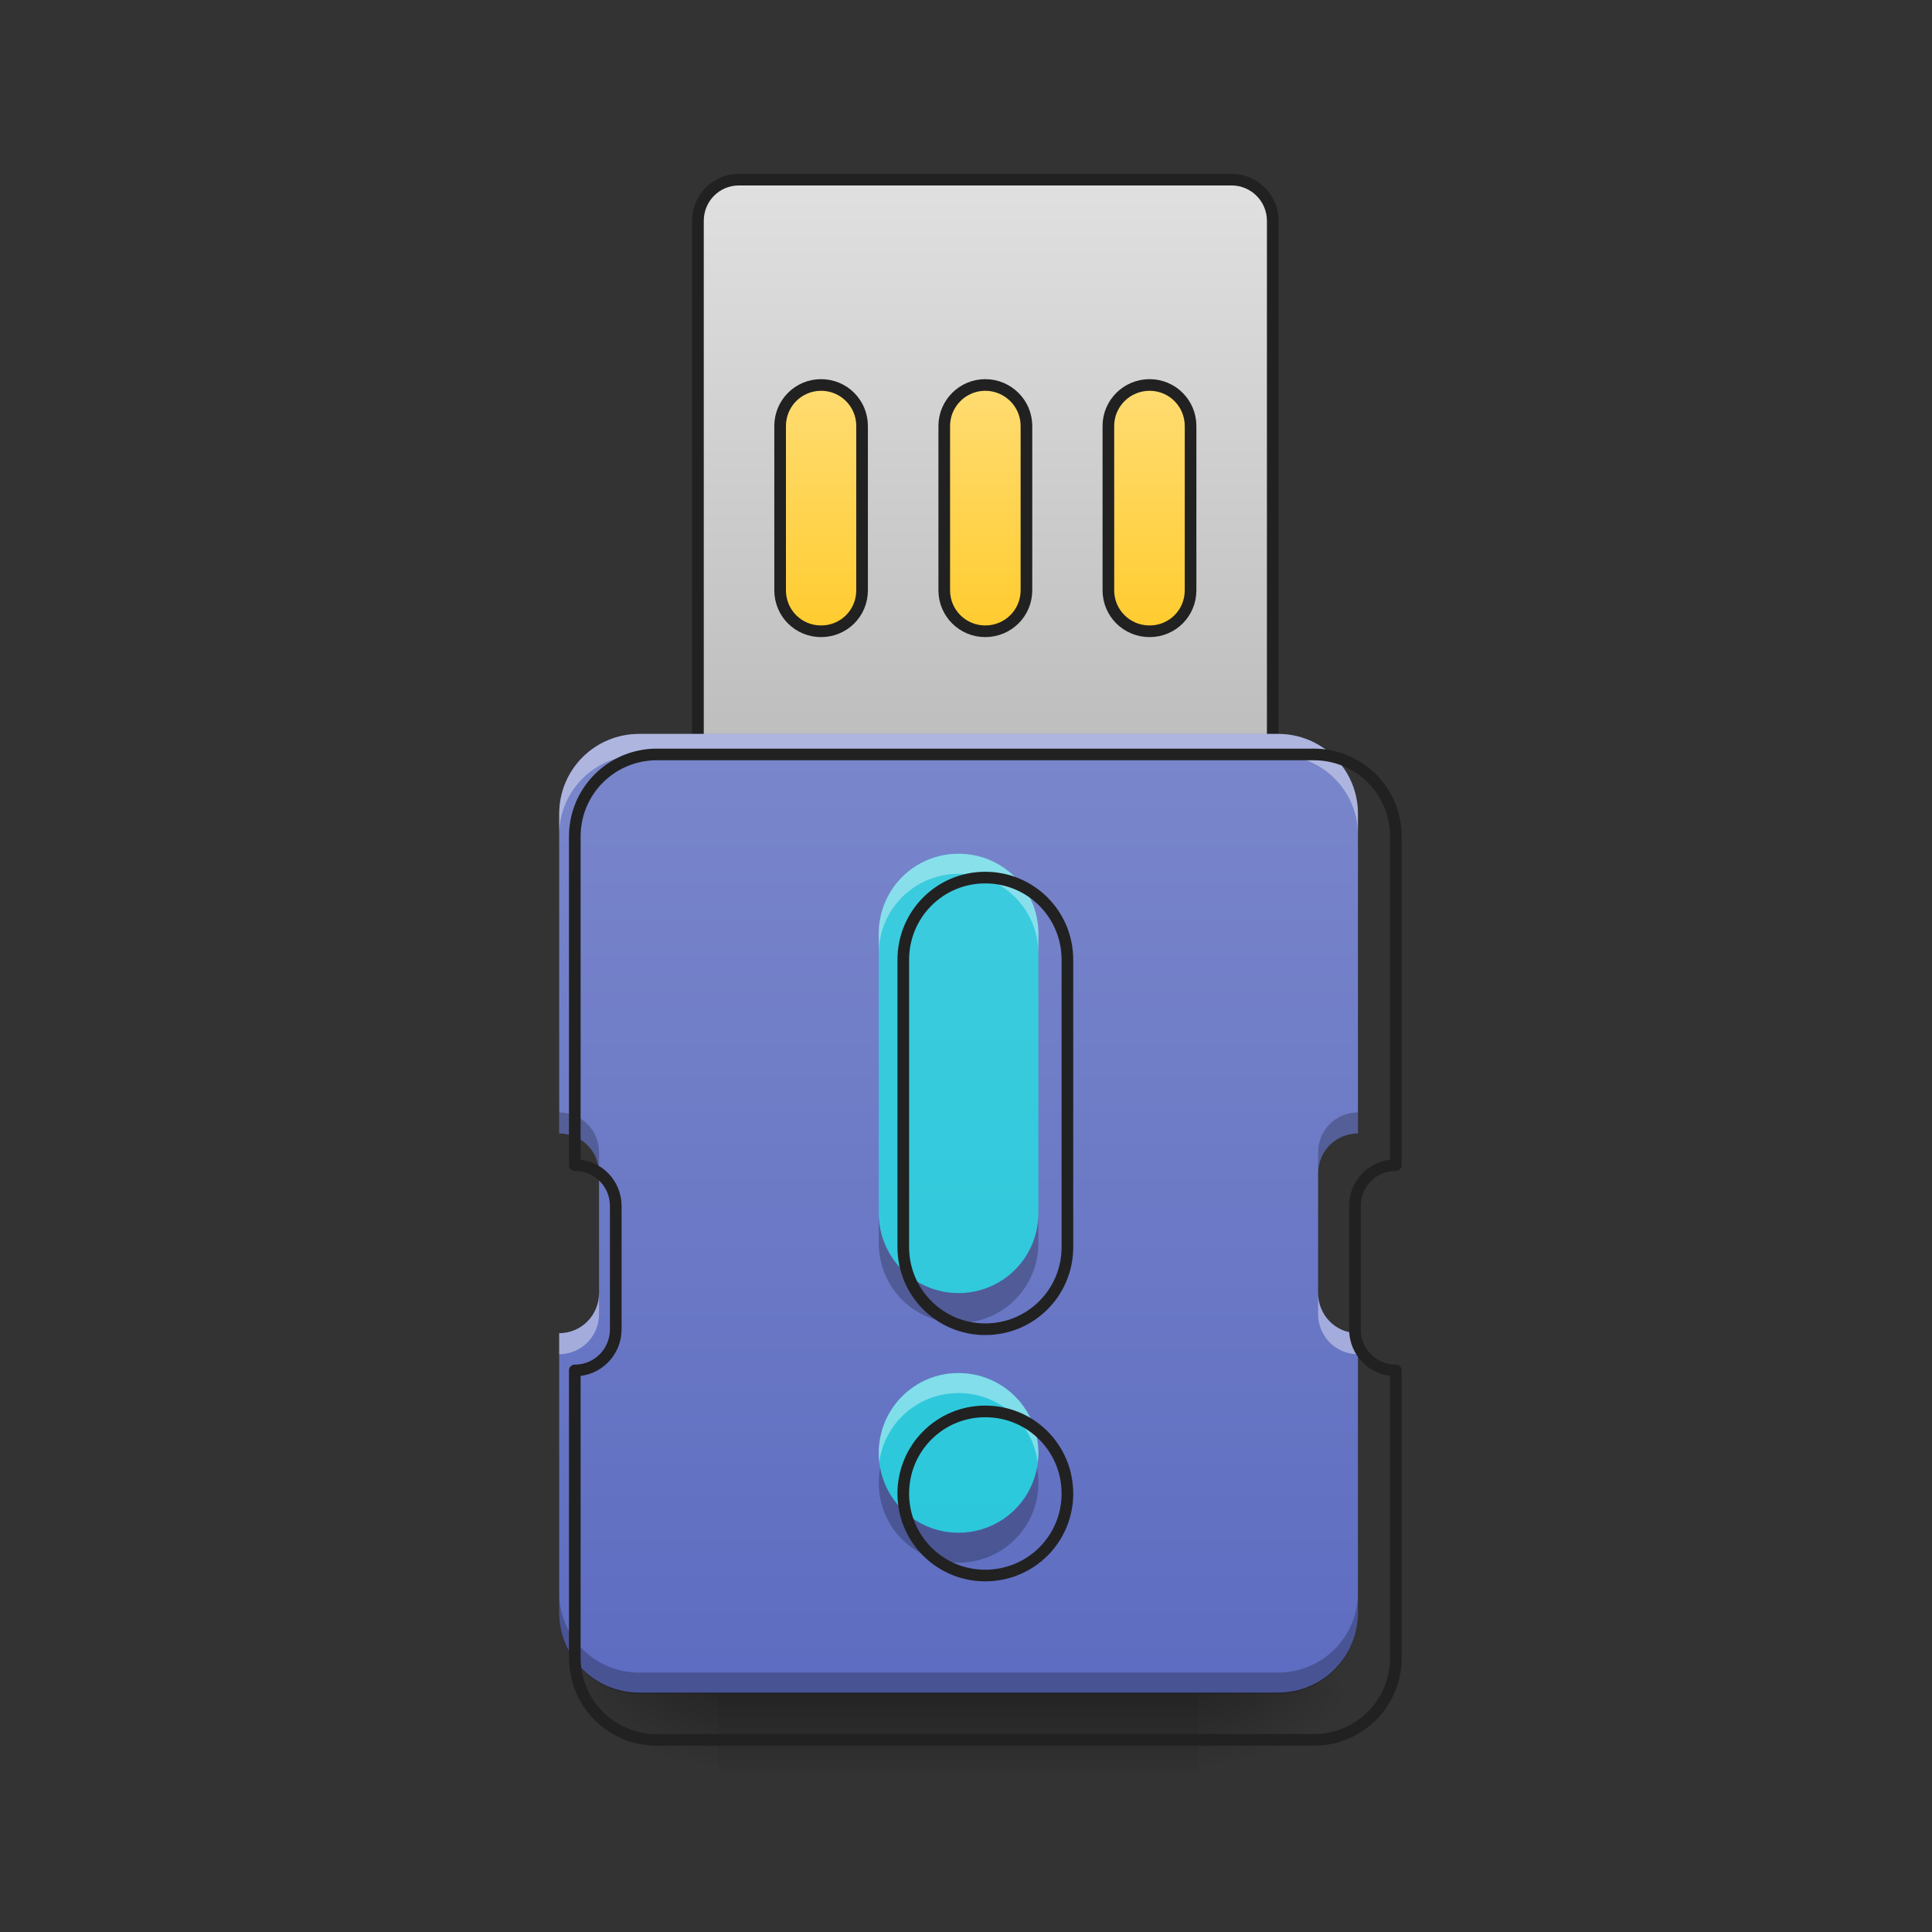 <?xml version="1.0" encoding="UTF-8"?>
<svg xmlns="http://www.w3.org/2000/svg" xmlns:xlink="http://www.w3.org/1999/xlink" width="32px" height="32px" viewBox="0 0 32 32" version="1.1">
<rect x="0" y="0" width="32" height="32" fill="#333333" stroke="none"/>
<defs>
<linearGradient id="linear0" gradientUnits="userSpaceOnUse" x1="508" y1="233.5" x2="508" y2="254.667" gradientTransform="matrix(0.063,0,0,0.063,-15.877,13.439)">
<stop offset="0" style="stop-color:rgb(0%,0%,0%);stop-opacity:0.275;"/>
<stop offset="1" style="stop-color:rgb(0%,0%,0%);stop-opacity:0;"/>
</linearGradient>
<radialGradient id="radial0" gradientUnits="userSpaceOnUse" cx="450.909" cy="189.579" fx="450.909" fy="189.579" r="21.167" gradientTransform="matrix(0,-0.078,-0.141,-0,46.177,63.595)">
<stop offset="0" style="stop-color:rgb(0%,0%,0%);stop-opacity:0.314;"/>
<stop offset="0.222" style="stop-color:rgb(0%,0%,0%);stop-opacity:0.275;"/>
<stop offset="1" style="stop-color:rgb(0%,0%,0%);stop-opacity:0;"/>
</radialGradient>
<radialGradient id="radial1" gradientUnits="userSpaceOnUse" cx="450.909" cy="189.579" fx="450.909" fy="189.579" r="21.167" gradientTransform="matrix(-0,0.078,0.141,0,-14.424,-7.527)">
<stop offset="0" style="stop-color:rgb(0%,0%,0%);stop-opacity:0.314;"/>
<stop offset="0.222" style="stop-color:rgb(0%,0%,0%);stop-opacity:0.275;"/>
<stop offset="1" style="stop-color:rgb(0%,0%,0%);stop-opacity:0;"/>
</radialGradient>
<radialGradient id="radial2" gradientUnits="userSpaceOnUse" cx="450.909" cy="189.579" fx="450.909" fy="189.579" r="21.167" gradientTransform="matrix(-0,-0.078,0.141,-0,-14.424,63.595)">
<stop offset="0" style="stop-color:rgb(0%,0%,0%);stop-opacity:0.314;"/>
<stop offset="0.222" style="stop-color:rgb(0%,0%,0%);stop-opacity:0.275;"/>
<stop offset="1" style="stop-color:rgb(0%,0%,0%);stop-opacity:0;"/>
</radialGradient>
<radialGradient id="radial3" gradientUnits="userSpaceOnUse" cx="450.909" cy="189.579" fx="450.909" fy="189.579" r="21.167" gradientTransform="matrix(0,0.078,-0.141,0,46.177,-7.527)">
<stop offset="0" style="stop-color:rgb(0%,0%,0%);stop-opacity:0.314;"/>
<stop offset="0.222" style="stop-color:rgb(0%,0%,0%);stop-opacity:0.275;"/>
<stop offset="1" style="stop-color:rgb(0%,0%,0%);stop-opacity:0;"/>
</radialGradient>
<linearGradient id="linear1" gradientUnits="userSpaceOnUse" x1="254" y1="-41.667" x2="254" y2="-126.333" >
<stop offset="0" style="stop-color:rgb(100%,79.216%,15.686%);stop-opacity:1;"/>
<stop offset="1" style="stop-color:rgb(100%,87.843%,50.98%);stop-opacity:1;"/>
</linearGradient>
<linearGradient id="linear2" gradientUnits="userSpaceOnUse" x1="960" y1="735.118" x2="960" y2="175.118" gradientTransform="matrix(1,0,0,1,0,0)">
<stop offset="0" style="stop-color:rgb(74.118%,74.118%,74.118%);stop-opacity:1;"/>
<stop offset="1" style="stop-color:rgb(87.843%,87.843%,87.843%);stop-opacity:1;"/>
</linearGradient>
<linearGradient id="linear3" gradientUnits="userSpaceOnUse" x1="960" y1="1695.118" x2="960" y2="735.118" gradientTransform="matrix(0.017,0,0,0.017,0,0)">
<stop offset="0" style="stop-color:rgb(36.078%,41.961%,75.294%);stop-opacity:1;"/>
<stop offset="1" style="stop-color:rgb(47.451%,52.549%,79.608%);stop-opacity:1;"/>
</linearGradient>
<linearGradient id="linear4" gradientUnits="userSpaceOnUse" x1="960" y1="1695.118" x2="960" y2="175.118" gradientTransform="matrix(0.017,0,0,0.017,0,0)">
<stop offset="0" style="stop-color:rgb(14.902%,77.647%,85.49%);stop-opacity:1;"/>
<stop offset="1" style="stop-color:rgb(30.196%,81.569%,88.235%);stop-opacity:1;"/>
</linearGradient>
</defs>
<g id="surface1">
<path style=" stroke:none;fill-rule:nonzero;fill:url(#linear0);" d="M 11.906 28.035 L 19.844 28.035 L 19.844 29.355 L 11.906 29.355 Z M 11.906 28.035 "/>
<path style=" stroke:none;fill-rule:nonzero;fill:url(#radial0);" d="M 19.844 28.035 L 22.492 28.035 L 22.492 26.711 L 19.844 26.711 Z M 19.844 28.035 "/>
<path style=" stroke:none;fill-rule:nonzero;fill:url(#radial1);" d="M 11.906 28.035 L 9.262 28.035 L 9.262 29.355 L 11.906 29.355 Z M 11.906 28.035 "/>
<path style=" stroke:none;fill-rule:nonzero;fill:url(#radial2);" d="M 11.906 28.035 L 9.262 28.035 L 9.262 26.711 L 11.906 26.711 Z M 11.906 28.035 "/>
<path style=" stroke:none;fill-rule:nonzero;fill:url(#radial3);" d="M 19.844 28.035 L 22.492 28.035 L 22.492 29.355 L 19.844 29.355 Z M 19.844 28.035 "/>
<path style="fill-rule:nonzero;fill:url(#linear1);stroke-width:3;stroke-linecap:square;stroke-linejoin:round;stroke:rgb(12.941%,12.941%,12.941%);stroke-opacity:1;stroke-miterlimit:4;" d="M 201.106 -126.321 L 306.908 -126.321 C 312.783 -126.321 317.47 -121.571 317.47 -115.759 L 317.47 -52.266 C 317.47 -46.391 312.783 -41.642 306.908 -41.642 L 201.106 -41.642 C 195.231 -41.642 190.482 -46.391 190.482 -52.266 L 190.482 -115.759 C 190.482 -121.571 195.231 -126.321 201.106 -126.321 Z M 201.106 -126.321 " transform="matrix(0.063,0,0,0.063,0,13.439)"/>
<path style="fill-rule:nonzero;fill:url(#linear2);stroke-width:11.339;stroke-linecap:square;stroke-linejoin:round;stroke:rgb(12.941%,12.941%,12.941%);stroke-opacity:1;stroke-miterlimit:4;" d="M 719.931 175.023 C 697.729 175.023 680.014 192.974 680.014 215.176 L 680.014 735.048 C 680.014 757.251 697.729 775.202 719.931 775.202 L 1199.885 775.202 C 1222.088 775.202 1240.039 757.251 1240.039 735.048 L 1240.039 215.176 C 1240.039 192.974 1222.088 175.023 1199.885 175.023 Z M 800.002 375.082 C 822.205 375.082 839.92 393.033 839.92 415 L 839.92 575.142 C 839.92 597.345 822.205 615.059 800.002 615.059 C 777.8 615.059 760.085 597.345 760.085 575.142 L 760.085 415 C 760.085 393.033 777.8 375.082 800.002 375.082 Z M 959.908 375.082 C 982.111 375.082 1000.062 393.033 1000.062 415 L 1000.062 575.142 C 1000.062 597.345 982.111 615.059 959.908 615.059 C 937.942 615.059 919.991 597.345 919.991 575.142 L 919.991 415 C 919.991 393.033 937.942 375.082 959.908 375.082 Z M 1120.051 375.082 C 1142.253 375.082 1159.968 393.033 1159.968 415 L 1159.968 575.142 C 1159.968 597.345 1142.253 615.059 1120.051 615.059 C 1097.848 615.059 1079.897 597.345 1079.897 575.142 L 1079.897 415 C 1079.897 393.033 1097.848 375.082 1120.051 375.082 Z M 1120.051 375.082 " transform="matrix(0.017,0,0,0.017,0,0)"/>
<path style=" stroke:none;fill-rule:nonzero;fill:url(#linear3);" d="M 10.586 12.156 C 9.852 12.156 9.262 12.746 9.262 13.48 L 9.262 18.773 C 9.629 18.773 9.922 19.066 9.922 19.434 L 9.922 21.418 C 9.922 21.785 9.629 22.082 9.262 22.082 L 9.262 26.711 C 9.262 27.445 9.852 28.035 10.586 28.035 L 21.168 28.035 C 21.902 28.035 22.492 27.445 22.492 26.711 L 22.492 22.082 C 22.125 22.082 21.832 21.785 21.832 21.418 L 21.832 19.434 C 21.832 19.066 22.125 18.773 22.492 18.773 L 22.492 13.48 C 22.492 12.746 21.902 12.156 21.168 12.156 Z M 10.586 12.156 "/>
<path style=" stroke:none;fill-rule:nonzero;fill:rgb(100%,100%,100%);fill-opacity:0.392;" d="M 10.586 12.156 C 9.852 12.156 9.262 12.746 9.262 13.48 L 9.262 13.828 C 9.262 13.098 9.852 12.508 10.586 12.508 L 21.168 12.508 C 21.902 12.508 22.492 13.098 22.492 13.828 L 22.492 13.48 C 22.492 12.746 21.902 12.156 21.168 12.156 Z M 9.922 21.418 C 9.922 21.785 9.629 22.082 9.262 22.082 L 9.262 22.43 C 9.629 22.43 9.922 22.133 9.922 21.766 Z M 21.832 21.418 L 21.832 21.766 C 21.832 22.133 22.125 22.43 22.492 22.43 L 22.492 22.082 C 22.125 22.082 21.832 21.785 21.832 21.418 Z M 21.832 21.418 "/>
<path style=" stroke:none;fill-rule:nonzero;fill:rgb(0%,0%,0%);fill-opacity:0.235;" d="M 10.586 28.051 C 9.852 28.051 9.262 27.461 9.262 26.73 L 9.262 26.379 C 9.262 27.113 9.852 27.703 10.586 27.703 L 21.168 27.703 C 21.902 27.703 22.492 27.113 22.492 26.379 L 22.492 26.73 C 22.492 27.461 21.902 28.051 21.168 28.051 Z M 9.922 19.434 C 9.922 19.066 9.629 18.773 9.262 18.773 L 9.262 18.426 C 9.629 18.426 9.922 18.719 9.922 19.086 Z M 21.832 19.434 L 21.832 19.086 C 21.832 18.719 22.125 18.426 22.492 18.426 L 22.492 18.773 C 22.125 18.773 21.832 19.066 21.832 19.434 Z M 21.832 19.434 "/>
<path style="fill:none;stroke-width:11.339;stroke-linecap:square;stroke-linejoin:round;stroke:rgb(12.941%,12.941%,12.941%);stroke-opacity:1;stroke-miterlimit:4;" d="M 640.096 735.048 C 595.691 735.048 560.025 770.714 560.025 815.119 L 560.025 1135.167 C 582.228 1135.167 599.943 1152.882 599.943 1175.085 L 599.943 1295.073 C 599.943 1317.276 582.228 1335.227 560.025 1335.227 L 560.025 1615.121 C 560.025 1659.527 595.691 1695.193 640.096 1695.193 L 1279.957 1695.193 C 1324.362 1695.193 1360.028 1659.527 1360.028 1615.121 L 1360.028 1335.227 C 1337.825 1335.227 1320.11 1317.276 1320.11 1295.073 L 1320.11 1175.085 C 1320.11 1152.882 1337.825 1135.167 1360.028 1135.167 L 1360.028 815.119 C 1360.028 770.714 1324.362 735.048 1279.957 735.048 Z M 640.096 735.048 " transform="matrix(0.017,0,0,0.017,0,0)"/>
<path style=" stroke:none;fill-rule:nonzero;fill:url(#linear4);" d="M 15.875 14.141 C 15.145 14.141 14.555 14.73 14.555 15.465 L 14.555 20.094 C 14.555 20.828 15.145 21.418 15.875 21.418 C 16.609 21.418 17.199 20.828 17.199 20.094 L 17.199 15.465 C 17.199 14.73 16.609 14.141 15.875 14.141 Z M 15.875 22.742 C 15.145 22.742 14.555 23.332 14.555 24.066 C 14.555 24.797 15.145 25.387 15.875 25.387 C 16.609 25.387 17.199 24.797 17.199 24.066 C 17.199 23.332 16.609 22.742 15.875 22.742 Z M 15.875 22.742 "/>
<path style=" stroke:none;fill-rule:nonzero;fill:rgb(100%,100%,100%);fill-opacity:0.392;" d="M 15.875 14.141 C 15.145 14.141 14.555 14.73 14.555 15.465 L 14.555 15.797 C 14.555 15.062 15.145 14.473 15.875 14.473 C 16.609 14.473 17.199 15.062 17.199 15.797 L 17.199 15.465 C 17.199 14.73 16.609 14.141 15.875 14.141 Z M 15.875 22.742 C 15.145 22.742 14.555 23.332 14.555 24.066 C 14.555 24.121 14.559 24.176 14.562 24.23 C 14.645 23.574 15.199 23.074 15.875 23.074 C 16.555 23.074 17.109 23.574 17.188 24.23 C 17.195 24.176 17.199 24.121 17.199 24.066 C 17.199 23.332 16.609 22.742 15.875 22.742 Z M 15.875 22.742 "/>
<path style=" stroke:none;fill-rule:nonzero;fill:rgb(0%,0%,0%);fill-opacity:0.235;" d="M 14.555 20.094 L 14.555 20.59 C 14.555 21.324 15.145 21.914 15.875 21.914 C 16.609 21.914 17.199 21.324 17.199 20.59 L 17.199 20.094 C 17.199 20.828 16.609 21.418 15.875 21.418 C 15.145 21.418 14.555 20.828 14.555 20.094 Z M 14.578 24.312 C 14.562 24.395 14.555 24.477 14.555 24.562 C 14.555 25.293 15.145 25.883 15.875 25.883 C 16.609 25.883 17.199 25.293 17.199 24.562 C 17.199 24.477 17.191 24.395 17.176 24.312 C 17.062 24.926 16.523 25.387 15.875 25.387 C 15.227 25.387 14.691 24.926 14.578 24.312 Z M 14.578 24.312 "/>
<path style="fill:none;stroke-width:11.339;stroke-linecap:round;stroke-linejoin:round;stroke:rgb(12.941%,12.941%,12.941%);stroke-opacity:1;stroke-miterlimit:4;" d="M 959.908 855.037 C 915.739 855.037 880.073 890.702 880.073 935.108 L 880.073 1215.002 C 880.073 1259.407 915.739 1295.073 959.908 1295.073 C 1004.314 1295.073 1039.979 1259.407 1039.979 1215.002 L 1039.979 935.108 C 1039.979 890.702 1004.314 855.037 959.908 855.037 Z M 959.908 1375.144 C 915.739 1375.144 880.073 1410.81 880.073 1455.215 C 880.073 1499.384 915.739 1535.05 959.908 1535.05 C 1004.314 1535.05 1039.979 1499.384 1039.979 1455.215 C 1039.979 1410.81 1004.314 1375.144 959.908 1375.144 Z M 959.908 1375.144 " transform="matrix(0.017,0,0,0.017,0,0)"/>
</g>
</svg>
